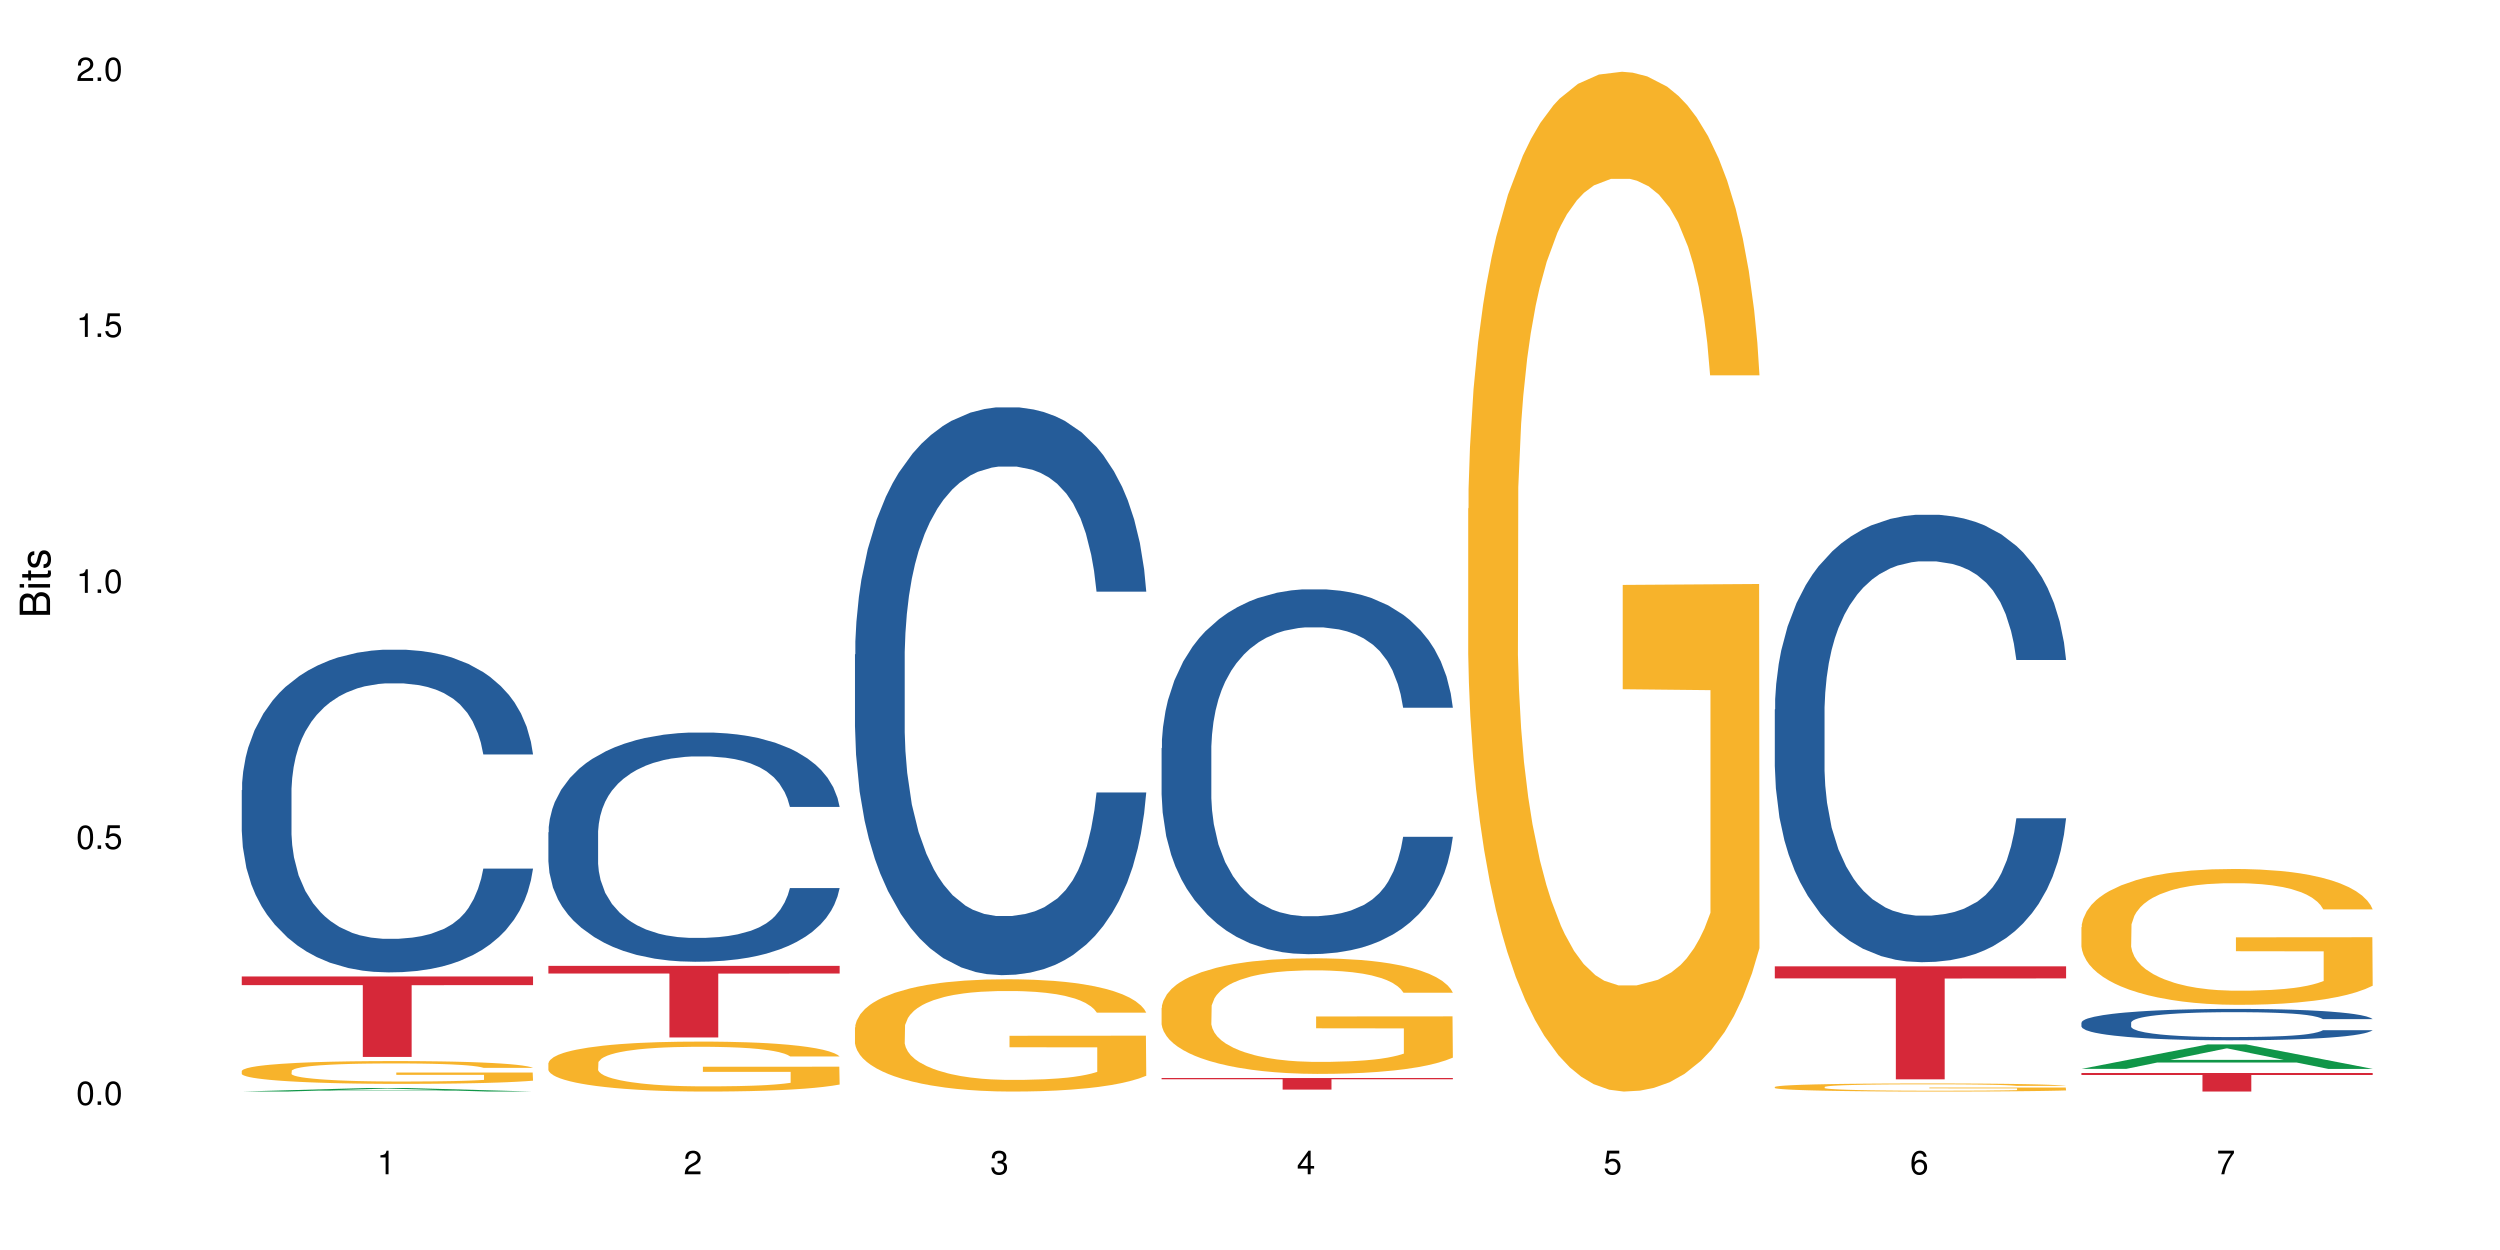 <?xml version="1.0" encoding="UTF-8"?>
<svg xmlns="http://www.w3.org/2000/svg" xmlns:xlink="http://www.w3.org/1999/xlink" width="720pt" height="360pt" viewBox="0 0 720 360" version="1.1">
<defs>
<g>
<symbol overflow="visible" id="glyph0-0">
<path style="stroke:none;" d=""/>
</symbol>
<symbol overflow="visible" id="glyph0-1">
<path style="stroke:none;" d="M 2.641 -6.797 C 2 -6.797 1.422 -6.531 1.078 -6.047 C 0.641 -5.453 0.406 -4.547 0.406 -3.297 C 0.406 -1 1.188 0.219 2.641 0.219 C 4.078 0.219 4.859 -1 4.859 -3.234 C 4.859 -4.562 4.656 -5.438 4.203 -6.047 C 3.844 -6.531 3.281 -6.797 2.641 -6.797 Z M 2.641 -6.047 C 3.547 -6.047 4 -5.125 4 -3.312 C 4 -1.375 3.562 -0.484 2.625 -0.484 C 1.734 -0.484 1.281 -1.422 1.281 -3.281 C 1.281 -5.141 1.734 -6.047 2.641 -6.047 Z M 2.641 -6.047 "/>
</symbol>
<symbol overflow="visible" id="glyph0-2">
<path style="stroke:none;" d="M 1.828 -1 L 0.828 -1 L 0.828 0 L 1.828 0 Z M 1.828 -1 "/>
</symbol>
<symbol overflow="visible" id="glyph0-3">
<path style="stroke:none;" d="M 4.562 -6.797 L 1.062 -6.797 L 0.547 -3.094 L 1.328 -3.094 C 1.719 -3.562 2.047 -3.734 2.578 -3.734 C 3.484 -3.734 4.062 -3.109 4.062 -2.094 C 4.062 -1.125 3.484 -0.531 2.578 -0.531 C 1.828 -0.531 1.375 -0.906 1.188 -1.672 L 0.328 -1.672 C 0.453 -1.109 0.547 -0.844 0.75 -0.594 C 1.125 -0.078 1.828 0.219 2.594 0.219 C 3.969 0.219 4.922 -0.781 4.922 -2.219 C 4.922 -3.562 4.031 -4.484 2.719 -4.484 C 2.25 -4.484 1.859 -4.359 1.469 -4.062 L 1.734 -5.969 L 4.562 -5.969 Z M 4.562 -6.797 "/>
</symbol>
<symbol overflow="visible" id="glyph0-4">
<path style="stroke:none;" d="M 2.484 -4.844 L 2.484 0 L 3.328 0 L 3.328 -6.797 L 2.766 -6.797 C 2.469 -5.75 2.281 -5.609 0.984 -5.453 L 0.984 -4.844 Z M 2.484 -4.844 "/>
</symbol>
<symbol overflow="visible" id="glyph0-5">
<path style="stroke:none;" d="M 4.859 -0.828 L 1.281 -0.828 C 1.359 -1.391 1.672 -1.75 2.5 -2.234 L 3.469 -2.75 C 4.406 -3.266 4.906 -3.969 4.906 -4.812 C 4.906 -5.375 4.672 -5.906 4.266 -6.266 C 3.859 -6.625 3.375 -6.797 2.719 -6.797 C 1.859 -6.797 1.219 -6.5 0.844 -5.922 C 0.609 -5.562 0.5 -5.125 0.484 -4.438 L 1.328 -4.438 C 1.359 -4.906 1.406 -5.188 1.531 -5.406 C 1.75 -5.812 2.188 -6.062 2.703 -6.062 C 3.469 -6.062 4.031 -5.516 4.031 -4.781 C 4.031 -4.25 3.719 -3.797 3.125 -3.438 L 2.234 -2.938 C 0.812 -2.141 0.406 -1.5 0.328 0 L 4.859 0 Z M 4.859 -0.828 "/>
</symbol>
<symbol overflow="visible" id="glyph0-6">
<path style="stroke:none;" d="M 2.125 -3.125 L 2.578 -3.125 C 3.516 -3.125 3.984 -2.703 3.984 -1.891 C 3.984 -1.031 3.469 -0.531 2.578 -0.531 C 1.656 -0.531 1.203 -0.984 1.156 -1.969 L 0.312 -1.969 C 0.344 -1.422 0.438 -1.078 0.609 -0.766 C 0.953 -0.109 1.625 0.219 2.547 0.219 C 3.953 0.219 4.859 -0.609 4.859 -1.906 C 4.859 -2.766 4.516 -3.25 3.703 -3.516 C 4.344 -3.766 4.656 -4.25 4.656 -4.938 C 4.656 -6.109 3.875 -6.797 2.578 -6.797 C 1.203 -6.797 0.484 -6.047 0.453 -4.609 L 1.297 -4.609 C 1.312 -5.016 1.344 -5.25 1.453 -5.453 C 1.641 -5.828 2.062 -6.062 2.594 -6.062 C 3.344 -6.062 3.797 -5.625 3.797 -4.906 C 3.797 -4.422 3.609 -4.141 3.25 -3.984 C 3.016 -3.891 2.719 -3.844 2.125 -3.844 Z M 2.125 -3.125 "/>
</symbol>
<symbol overflow="visible" id="glyph0-7">
<path style="stroke:none;" d="M 3.141 -1.625 L 3.141 0 L 3.984 0 L 3.984 -1.625 L 4.984 -1.625 L 4.984 -2.391 L 3.984 -2.391 L 3.984 -6.797 L 3.359 -6.797 L 0.266 -2.516 L 0.266 -1.625 Z M 3.141 -2.391 L 1 -2.391 L 3.141 -5.359 Z M 3.141 -2.391 "/>
</symbol>
<symbol overflow="visible" id="glyph0-8">
<path style="stroke:none;" d="M 4.781 -5.031 C 4.609 -6.141 3.891 -6.797 2.844 -6.797 C 2.094 -6.797 1.422 -6.438 1.031 -5.828 C 0.609 -5.172 0.406 -4.344 0.406 -3.094 C 0.406 -1.953 0.578 -1.234 0.984 -0.625 C 1.359 -0.078 1.953 0.219 2.703 0.219 C 3.984 0.219 4.922 -0.734 4.922 -2.078 C 4.922 -3.344 4.062 -4.234 2.844 -4.234 C 2.172 -4.234 1.641 -3.969 1.281 -3.469 C 1.281 -5.125 1.828 -6.047 2.797 -6.047 C 3.391 -6.047 3.797 -5.672 3.938 -5.031 Z M 2.734 -3.484 C 3.547 -3.484 4.062 -2.922 4.062 -2 C 4.062 -1.156 3.484 -0.531 2.703 -0.531 C 1.922 -0.531 1.328 -1.188 1.328 -2.047 C 1.328 -2.891 1.906 -3.484 2.734 -3.484 Z M 2.734 -3.484 "/>
</symbol>
<symbol overflow="visible" id="glyph0-9">
<path style="stroke:none;" d="M 4.984 -6.797 L 0.438 -6.797 L 0.438 -5.969 L 4.109 -5.969 C 2.5 -3.656 1.828 -2.234 1.328 0 L 2.219 0 C 2.594 -2.172 3.453 -4.047 4.984 -6.094 Z M 4.984 -6.797 "/>
</symbol>
<symbol overflow="visible" id="glyph1-0">
<path style="stroke:none;" d=""/>
</symbol>
<symbol overflow="visible" id="glyph1-1">
<path style="stroke:none;" d="M 0 -0.953 L 0 -4.891 C 0 -5.719 -0.234 -6.344 -0.734 -6.797 C -1.188 -7.234 -1.812 -7.469 -2.5 -7.469 C -3.547 -7.469 -4.188 -7 -4.625 -5.875 C -4.984 -6.672 -5.641 -7.094 -6.531 -7.094 C -7.156 -7.094 -7.734 -6.859 -8.141 -6.391 C -8.562 -5.938 -8.75 -5.344 -8.75 -4.5 L -8.75 -0.953 Z M -4.984 -2.062 L -7.766 -2.062 L -7.766 -4.219 C -7.766 -4.844 -7.688 -5.203 -7.453 -5.5 C -7.219 -5.812 -6.859 -5.969 -6.375 -5.969 C -5.906 -5.969 -5.531 -5.812 -5.297 -5.5 C -5.062 -5.203 -4.984 -4.844 -4.984 -4.219 Z M -0.984 -2.062 L -4 -2.062 L -4 -4.781 C -4 -5.328 -3.859 -5.688 -3.578 -5.953 C -3.297 -6.219 -2.922 -6.359 -2.484 -6.359 C -2.062 -6.359 -1.688 -6.219 -1.406 -5.953 C -1.109 -5.688 -0.984 -5.328 -0.984 -4.781 Z M -0.984 -2.062 "/>
</symbol>
<symbol overflow="visible" id="glyph1-2">
<path style="stroke:none;" d="M -6.281 -1.797 L -6.281 -0.797 L 0 -0.797 L 0 -1.797 Z M -8.75 -1.797 L -8.75 -0.797 L -7.484 -0.797 L -7.484 -1.797 Z M -8.75 -1.797 "/>
</symbol>
<symbol overflow="visible" id="glyph1-3">
<path style="stroke:none;" d="M -6.281 -3.047 L -6.281 -2.016 L -8.016 -2.016 L -8.016 -1.016 L -6.281 -1.016 L -6.281 -0.172 L -5.469 -0.172 L -5.469 -1.016 L -0.719 -1.016 C -0.078 -1.016 0.281 -1.453 0.281 -2.234 C 0.281 -2.469 0.25 -2.719 0.188 -3.047 L -0.641 -3.047 C -0.609 -2.922 -0.594 -2.766 -0.594 -2.562 C -0.594 -2.141 -0.719 -2.016 -1.156 -2.016 L -5.469 -2.016 L -5.469 -3.047 Z M -6.281 -3.047 "/>
</symbol>
<symbol overflow="visible" id="glyph1-4">
<path style="stroke:none;" d="M -4.531 -5.25 C -5.766 -5.25 -6.469 -4.422 -6.469 -2.969 C -6.469 -1.516 -5.719 -0.562 -4.547 -0.562 C -3.562 -0.562 -3.094 -1.062 -2.734 -2.562 L -2.516 -3.484 C -2.344 -4.188 -2.094 -4.469 -1.625 -4.469 C -1.047 -4.469 -0.641 -3.875 -0.641 -3 C -0.641 -2.453 -0.797 -2 -1.062 -1.75 C -1.25 -1.594 -1.422 -1.531 -1.875 -1.469 L -1.875 -0.406 C -0.422 -0.453 0.281 -1.266 0.281 -2.922 C 0.281 -4.5 -0.5 -5.516 -1.719 -5.516 C -2.656 -5.516 -3.172 -4.984 -3.469 -3.734 L -3.703 -2.766 C -3.891 -1.953 -4.156 -1.609 -4.594 -1.609 C -5.172 -1.609 -5.547 -2.125 -5.547 -2.938 C -5.547 -3.75 -5.203 -4.172 -4.531 -4.203 Z M -4.531 -5.25 "/>
</symbol>
</g>
</defs>
<g id="surface19882">
<rect x="0" y="0" width="720" height="360" style="fill:rgb(100%,100%,100%);fill-opacity:1;stroke:none;"/>
<path style=" stroke:none;fill-rule:nonzero;fill:rgb(6.275%,58.824%,28.235%);fill-opacity:1;" d="M 69.629 314.371 L 69.719 314.367 L 106.016 313.336 L 117.039 313.336 L 153.516 314.371 L 140.703 314.371 L 131.559 314.102 L 91.496 314.102 L 82.535 314.371 L 69.629 314.371 L 95.352 313.988 L 127.887 313.988 L 111.664 313.504 L 111.484 313.504 L 111.305 313.508 L 95.262 313.988 L 95.352 313.988 Z M 69.629 314.371 "/>
<path style=" stroke:none;fill-rule:nonzero;fill:rgb(14.51%,36.078%,60%);fill-opacity:1;" d="M 69.629 227.562 L 69.73 227.477 L 69.73 225.438 L 70.039 222.211 L 70.754 218.133 L 71.473 215.332 L 73.312 210.32 L 75.871 205.48 L 78.531 201.742 L 80.473 199.535 L 82.211 197.836 L 86.203 194.691 L 88.762 193.078 L 91.523 191.633 L 94.898 190.191 L 97.352 189.34 L 102.879 187.98 L 106.969 187.387 L 110.141 187.133 L 116.996 187.133 L 121.086 187.473 L 124.055 187.898 L 127.328 188.578 L 130.09 189.34 L 134.898 191.211 L 139.195 193.586 L 141.141 194.945 L 144.207 197.578 L 146.562 200.129 L 148.199 202.336 L 150.039 205.48 L 151.676 209.301 L 152.902 213.633 L 153.516 217.285 L 139.195 217.285 L 138.48 213.887 L 137.66 211.254 L 136.125 207.773 L 134.59 205.309 L 132.441 202.848 L 130.5 201.23 L 127.84 199.617 L 125.488 198.598 L 123.031 197.836 L 120.68 197.324 L 116.176 196.816 L 110.961 196.816 L 109.016 196.984 L 105.027 197.664 L 102.879 198.258 L 99.809 199.449 L 97.66 200.551 L 95.102 202.25 L 93.363 203.695 L 91.215 205.902 L 89.68 207.855 L 87.941 210.66 L 86.918 212.781 L 85.996 215.16 L 85.18 217.965 L 84.566 220.938 L 84.156 224.078 L 83.953 227.137 L 83.953 240.301 L 84.156 243.359 L 84.668 246.926 L 85.996 252.109 L 87.941 256.609 L 90.191 260.176 L 92.34 262.727 L 93.566 263.914 L 95.203 265.273 L 97.762 266.973 L 101.445 268.672 L 103.594 269.352 L 106.867 270.031 L 110.242 270.371 L 114.746 270.371 L 118.734 270.031 L 121.395 269.605 L 124.156 268.926 L 127.941 267.48 L 130.293 266.121 L 132.34 264.508 L 133.875 262.895 L 134.898 261.535 L 136.434 258.902 L 137.66 256.016 L 138.582 253.043 L 139.195 250.156 L 153.516 250.156 L 152.902 253.551 L 151.984 256.863 L 151.062 259.328 L 149.629 262.301 L 147.992 264.934 L 145.641 267.906 L 143.695 269.859 L 141.141 271.984 L 138.785 273.598 L 136.227 275.039 L 132.441 276.738 L 129.988 277.59 L 127.328 278.352 L 124.156 279.031 L 120.168 279.629 L 115.871 279.969 L 111.879 280.051 L 107.582 279.883 L 104.414 279.543 L 100.219 278.777 L 95 277.25 L 91.215 275.637 L 88.25 274.023 L 85.691 272.324 L 82.828 270.031 L 79.145 266.293 L 76.895 263.406 L 75.359 261.027 L 73.621 257.715 L 72.391 254.742 L 70.961 249.984 L 69.938 243.953 L 69.629 239.281 Z M 69.629 227.562 "/>
<path style=" stroke:none;fill-rule:nonzero;fill:rgb(96.863%,70.196%,16.863%);fill-opacity:1;" d="M 69.629 308.402 L 69.73 308.395 L 69.73 308.273 L 70.141 308.004 L 71.164 307.633 L 72.492 307.328 L 73.926 307.086 L 74.848 306.961 L 76.383 306.781 L 77.711 306.648 L 81.086 306.379 L 85.383 306.125 L 87.738 306.02 L 90.398 305.918 L 94.184 305.805 L 95.922 305.762 L 101.242 305.664 L 107.277 305.605 L 113.926 305.586 L 116.996 305.594 L 121.191 305.617 L 126.918 305.684 L 130.191 305.742 L 132.75 305.805 L 135.41 305.879 L 138.684 306 L 141.754 306.145 L 144.207 306.289 L 146.664 306.469 L 148.711 306.66 L 150.449 306.871 L 151.984 307.121 L 152.902 307.332 L 153.516 307.543 L 139.297 307.543 L 138.48 307.332 L 137.559 307.172 L 136.023 306.973 L 134.488 306.828 L 132.953 306.715 L 130.09 306.559 L 127.637 306.461 L 124.566 306.379 L 121.598 306.324 L 118.223 306.289 L 116.176 306.277 L 110.754 306.277 L 105.844 306.32 L 102.98 306.367 L 100.934 306.414 L 98.07 306.504 L 96.332 306.578 L 95.309 306.625 L 92.238 306.812 L 90.191 306.98 L 89.066 307.094 L 87.633 307.273 L 86.613 307.434 L 85.484 307.676 L 84.871 307.855 L 84.055 308.262 L 83.953 309.344 L 84.258 309.57 L 84.871 309.816 L 85.691 310.031 L 86.918 310.262 L 88.145 310.434 L 90.293 310.668 L 92.137 310.824 L 93.566 310.926 L 96.332 311.09 L 97.457 311.145 L 100.117 311.25 L 102.879 311.336 L 106.254 311.406 L 108.812 311.441 L 112.902 311.473 L 118.121 311.473 L 124.258 311.438 L 128.145 311.387 L 130.805 311.34 L 132.547 311.297 L 134.695 311.234 L 136.227 311.172 L 137.66 311.105 L 139.398 311.004 L 139.398 309.57 L 114.133 309.566 L 114.133 308.895 L 153.414 308.887 L 153.516 311.234 L 151.367 311.395 L 148.711 311.551 L 146.152 311.672 L 143.492 311.773 L 139.707 311.887 L 136.637 311.957 L 131.93 312.043 L 127.637 312.098 L 123.133 312.133 L 119.145 312.152 L 114.438 312.156 L 110.242 312.145 L 105.742 312.109 L 102.16 312.062 L 98.887 312 L 95.613 311.922 L 91.523 311.797 L 88.863 311.695 L 86.102 311.57 L 83.336 311.418 L 80.883 311.258 L 79.246 311.129 L 77.609 310.988 L 75.871 310.805 L 74.234 310.602 L 73.004 310.418 L 71.879 310.207 L 71.062 310.008 L 70.242 309.738 L 69.832 309.523 L 69.629 309.336 Z M 69.629 308.402 "/>
<path style=" stroke:none;fill-rule:nonzero;fill:rgb(83.922%,15.686%,22.353%);fill-opacity:1;" d="M 69.629 281.23 L 153.516 281.23 L 153.516 283.711 L 118.555 283.734 L 118.555 304.406 L 104.488 304.406 L 104.488 283.758 L 104.285 283.711 L 69.629 283.711 Z M 69.629 281.23 "/>
<path style=" stroke:none;fill-rule:nonzero;fill:rgb(14.51%,36.078%,60%);fill-opacity:1;" d="M 157.934 239.703 L 158.035 239.645 L 158.035 238.195 L 158.344 235.902 L 159.059 233.008 L 159.773 231.016 L 161.617 227.453 L 164.172 224.016 L 166.832 221.359 L 168.777 219.793 L 170.516 218.586 L 174.504 216.352 L 177.062 215.207 L 179.824 214.18 L 183.203 213.156 L 185.656 212.551 L 191.18 211.586 L 195.273 211.164 L 198.445 210.98 L 205.297 210.98 L 209.391 211.223 L 212.359 211.527 L 215.633 212.008 L 218.395 212.551 L 223.203 213.879 L 227.5 215.566 L 229.441 216.535 L 232.512 218.402 L 234.863 220.215 L 236.5 221.781 L 238.344 224.016 L 239.98 226.73 L 241.207 229.809 L 241.82 232.402 L 227.5 232.402 L 226.781 229.988 L 225.965 228.117 L 224.43 225.645 L 222.895 223.895 L 220.746 222.145 L 218.801 221 L 216.145 219.852 L 213.789 219.129 L 211.336 218.586 L 208.98 218.223 L 204.48 217.859 L 199.262 217.859 L 197.32 217.98 L 193.328 218.465 L 191.18 218.887 L 188.113 219.73 L 185.965 220.516 L 183.406 221.723 L 181.668 222.75 L 179.52 224.316 L 177.984 225.703 L 176.246 227.695 L 175.223 229.203 L 174.301 230.895 L 173.484 232.887 L 172.867 234.996 L 172.461 237.23 L 172.254 239.402 L 172.254 248.754 L 172.461 250.926 L 172.973 253.461 L 174.301 257.141 L 176.246 260.34 L 178.496 262.875 L 180.645 264.684 L 181.871 265.527 L 183.508 266.496 L 186.066 267.699 L 189.75 268.906 L 191.898 269.391 L 195.172 269.875 L 198.547 270.113 L 203.047 270.113 L 207.039 269.875 L 209.699 269.57 L 212.461 269.09 L 216.246 268.062 L 218.598 267.098 L 220.645 265.953 L 222.18 264.805 L 223.203 263.84 L 224.734 261.969 L 225.965 259.918 L 226.883 257.805 L 227.5 255.754 L 241.82 255.754 L 241.207 258.168 L 240.285 260.52 L 239.367 262.27 L 237.934 264.383 L 236.297 266.254 L 233.945 268.363 L 232 269.754 L 229.441 271.262 L 227.09 272.406 L 224.531 273.434 L 220.746 274.641 L 218.293 275.242 L 215.633 275.785 L 212.461 276.27 L 208.469 276.691 L 204.172 276.934 L 200.184 276.992 L 195.887 276.871 L 192.715 276.633 L 188.52 276.09 L 183.305 275.004 L 179.52 273.855 L 176.551 272.711 L 173.992 271.504 L 171.129 269.875 L 167.445 267.219 L 165.195 265.168 L 163.66 263.477 L 161.922 261.125 L 160.695 259.012 L 159.262 255.633 L 158.238 251.348 L 157.934 248.031 Z M 157.934 239.703 "/>
<path style=" stroke:none;fill-rule:nonzero;fill:rgb(96.863%,70.196%,16.863%);fill-opacity:1;" d="M 157.934 306.141 L 158.035 306.129 L 158.035 305.867 L 158.445 305.273 L 159.469 304.457 L 160.797 303.789 L 162.23 303.262 L 163.148 302.988 L 164.684 302.594 L 166.016 302.305 L 169.391 301.711 L 173.688 301.16 L 176.039 300.922 L 178.699 300.699 L 182.484 300.449 L 184.223 300.359 L 189.543 300.148 L 195.578 300.016 L 202.23 299.977 L 205.297 299.988 L 209.492 300.043 L 215.223 300.188 L 218.496 300.316 L 221.055 300.449 L 223.715 300.621 L 226.988 300.883 L 230.055 301.199 L 232.512 301.516 L 234.965 301.91 L 237.012 302.328 L 238.75 302.789 L 240.285 303.34 L 241.207 303.801 L 241.82 304.262 L 227.602 304.262 L 226.781 303.801 L 225.863 303.445 L 224.328 303.012 L 222.793 302.699 L 221.258 302.449 L 218.395 302.105 L 215.938 301.895 L 212.867 301.711 L 209.902 301.594 L 206.527 301.516 L 204.48 301.488 L 199.059 301.488 L 194.148 301.578 L 191.285 301.684 L 189.238 301.789 L 186.371 301.988 L 184.633 302.145 L 183.609 302.25 L 180.543 302.656 L 178.496 303.027 L 177.371 303.277 L 175.938 303.672 L 174.914 304.023 L 173.789 304.551 L 173.176 304.945 L 172.355 305.84 L 172.254 308.207 L 172.562 308.703 L 173.176 309.242 L 173.992 309.719 L 175.223 310.215 L 176.449 310.598 L 178.598 311.109 L 180.438 311.453 L 181.871 311.676 L 184.633 312.031 L 185.758 312.148 L 188.418 312.387 L 191.18 312.57 L 194.559 312.727 L 197.113 312.805 L 201.207 312.871 L 206.426 312.871 L 212.562 312.793 L 216.449 312.688 L 219.109 312.582 L 220.848 312.492 L 222.996 312.348 L 224.531 312.215 L 225.965 312.07 L 227.703 311.848 L 227.703 308.703 L 202.434 308.691 L 202.434 307.219 L 241.719 307.207 L 241.82 312.348 L 239.672 312.699 L 237.012 313.043 L 234.453 313.305 L 231.797 313.531 L 228.012 313.777 L 224.941 313.938 L 220.234 314.121 L 215.938 314.238 L 211.438 314.316 L 207.445 314.359 L 202.742 314.371 L 198.547 314.344 L 194.047 314.266 L 190.465 314.16 L 187.191 314.027 L 183.918 313.859 L 179.824 313.582 L 177.164 313.359 L 174.402 313.082 L 171.641 312.754 L 169.188 312.398 L 167.551 312.121 L 165.914 311.809 L 164.172 311.414 L 162.535 310.965 L 161.309 310.559 L 160.184 310.098 L 159.363 309.664 L 158.547 309.074 L 158.137 308.602 L 157.934 308.191 Z M 157.934 306.141 "/>
<path style=" stroke:none;fill-rule:nonzero;fill:rgb(83.922%,15.686%,22.353%);fill-opacity:1;" d="M 157.934 278.172 L 241.82 278.172 L 241.82 280.379 L 206.859 280.398 L 206.859 298.797 L 192.793 298.797 L 192.793 280.418 L 192.59 280.379 L 157.934 280.379 Z M 157.934 278.172 "/>
<path style=" stroke:none;fill-rule:nonzero;fill:rgb(14.51%,36.078%,60%);fill-opacity:1;" d="M 246.234 188.484 L 246.34 188.332 L 246.34 184.746 L 246.645 179.066 L 247.359 171.891 L 248.078 166.961 L 249.918 158.141 L 252.477 149.621 L 255.137 143.047 L 257.078 139.16 L 258.82 136.172 L 262.809 130.641 L 265.367 127.801 L 268.129 125.262 L 271.504 122.719 L 273.961 121.227 L 279.484 118.832 L 283.578 117.789 L 286.746 117.34 L 293.602 117.34 L 297.695 117.938 L 300.66 118.684 L 303.934 119.879 L 306.695 121.227 L 311.504 124.512 L 315.801 128.699 L 317.746 131.09 L 320.812 135.723 L 323.168 140.207 L 324.805 144.094 L 326.645 149.621 L 328.281 156.348 L 329.512 163.973 L 330.125 170.398 L 315.801 170.398 L 315.086 164.418 L 314.266 159.785 L 312.734 153.66 L 311.199 149.324 L 309.051 144.988 L 307.105 142.148 L 304.445 139.309 L 302.094 137.516 L 299.637 136.172 L 297.285 135.273 L 292.785 134.379 L 287.566 134.379 L 285.621 134.676 L 281.633 135.871 L 279.484 136.918 L 276.414 139.012 L 274.266 140.953 L 271.711 143.941 L 269.969 146.484 L 267.82 150.371 L 266.289 153.809 L 264.547 158.738 L 263.523 162.477 L 262.605 166.66 L 261.785 171.594 L 261.172 176.824 L 260.762 182.355 L 260.559 187.734 L 260.559 210.902 L 260.762 216.281 L 261.273 222.559 L 262.605 231.676 L 264.547 239.598 L 266.797 245.875 L 268.945 250.359 L 270.176 252.453 L 271.812 254.844 L 274.367 257.832 L 278.051 260.82 L 280.199 262.016 L 283.473 263.215 L 286.852 263.812 L 291.352 263.812 L 295.34 263.215 L 298 262.465 L 300.762 261.27 L 304.547 258.73 L 306.902 256.34 L 308.949 253.5 L 310.48 250.66 L 311.504 248.266 L 313.039 243.633 L 314.266 238.551 L 315.188 233.32 L 315.801 228.238 L 330.125 228.238 L 329.512 234.219 L 328.59 240.047 L 327.668 244.383 L 326.238 249.613 L 324.602 254.246 L 322.246 259.477 L 320.305 262.914 L 317.746 266.652 L 315.391 269.492 L 312.836 272.031 L 309.051 275.02 L 306.594 276.516 L 303.934 277.859 L 300.762 279.055 L 296.773 280.102 L 292.477 280.699 L 288.488 280.852 L 284.191 280.551 L 281.02 279.953 L 276.824 278.609 L 271.605 275.918 L 267.82 273.078 L 264.855 270.238 L 262.297 267.25 L 259.434 263.215 L 255.75 256.637 L 253.5 251.555 L 251.965 247.371 L 250.227 241.543 L 248.996 236.309 L 247.566 227.941 L 246.543 217.328 L 246.234 209.109 Z M 246.234 188.484 "/>
<path style=" stroke:none;fill-rule:nonzero;fill:rgb(96.863%,70.196%,16.863%);fill-opacity:1;" d="M 246.234 295.883 L 246.34 295.852 L 246.34 295.262 L 246.746 293.934 L 247.77 292.102 L 249.102 290.594 L 250.531 289.414 L 251.453 288.793 L 252.988 287.906 L 254.316 287.258 L 257.695 285.93 L 261.992 284.688 L 264.344 284.156 L 267.004 283.652 L 270.789 283.094 L 272.527 282.887 L 277.848 282.414 L 283.883 282.117 L 290.531 282.027 L 293.602 282.059 L 297.797 282.176 L 303.523 282.5 L 306.801 282.797 L 309.355 283.094 L 312.016 283.477 L 315.289 284.066 L 318.359 284.777 L 320.812 285.484 L 323.27 286.371 L 325.316 287.316 L 327.055 288.352 L 328.59 289.59 L 329.512 290.625 L 330.125 291.656 L 315.902 291.656 L 315.086 290.625 L 314.164 289.828 L 312.629 288.852 L 311.094 288.145 L 309.562 287.582 L 306.695 286.812 L 304.242 286.34 L 301.172 285.93 L 298.207 285.66 L 294.828 285.484 L 292.785 285.426 L 287.363 285.426 L 282.449 285.633 L 279.586 285.867 L 277.539 286.105 L 274.676 286.547 L 272.938 286.902 L 271.914 287.141 L 268.844 288.055 L 266.797 288.883 L 265.672 289.441 L 264.242 290.328 L 263.219 291.125 L 262.094 292.309 L 261.48 293.195 L 260.66 295.203 L 260.559 300.52 L 260.863 301.641 L 261.48 302.852 L 262.297 303.914 L 263.523 305.039 L 264.754 305.895 L 266.902 307.047 L 268.742 307.812 L 270.176 308.316 L 272.938 309.113 L 274.062 309.379 L 276.723 309.91 L 279.484 310.324 L 282.859 310.68 L 285.418 310.855 L 289.512 311.004 L 294.727 311.004 L 300.867 310.828 L 304.754 310.59 L 307.414 310.355 L 309.152 310.148 L 311.301 309.82 L 312.836 309.527 L 314.266 309.203 L 316.008 308.699 L 316.008 301.641 L 290.738 301.609 L 290.738 298.305 L 330.023 298.273 L 330.125 309.82 L 327.977 310.621 L 325.316 311.387 L 322.758 311.977 L 320.098 312.48 L 316.312 313.043 L 313.242 313.395 L 308.539 313.809 L 304.242 314.074 L 299.738 314.254 L 295.75 314.34 L 291.043 314.371 L 286.852 314.312 L 282.348 314.133 L 278.77 313.898 L 275.496 313.602 L 272.223 313.219 L 268.129 312.598 L 265.469 312.098 L 262.707 311.477 L 259.945 310.738 L 257.488 309.941 L 255.852 309.32 L 254.215 308.609 L 252.477 307.727 L 250.84 306.723 L 249.613 305.805 L 248.488 304.773 L 247.668 303.797 L 246.852 302.469 L 246.441 301.406 L 246.234 300.488 Z M 246.234 295.883 "/>
<path style=" stroke:none;fill-rule:nonzero;fill:rgb(14.51%,36.078%,60%);fill-opacity:1;" d="M 334.539 215.457 L 334.641 215.359 L 334.641 213.055 L 334.949 209.406 L 335.664 204.797 L 336.379 201.625 L 338.223 195.961 L 340.781 190.484 L 343.441 186.258 L 345.383 183.762 L 347.121 181.84 L 351.113 178.289 L 353.668 176.465 L 356.434 174.832 L 359.809 173.199 L 362.262 172.238 L 367.789 170.699 L 371.879 170.027 L 375.051 169.742 L 381.906 169.742 L 385.996 170.125 L 388.965 170.605 L 392.238 171.375 L 395 172.238 L 399.809 174.352 L 404.105 177.039 L 406.047 178.578 L 409.117 181.555 L 411.469 184.434 L 413.109 186.934 L 414.949 190.484 L 416.586 194.809 L 417.812 199.707 L 418.426 203.836 L 404.105 203.836 L 403.391 199.992 L 402.57 197.016 L 401.035 193.078 L 399.5 190.293 L 397.352 187.508 L 395.41 185.684 L 392.75 183.859 L 390.395 182.707 L 387.941 181.84 L 385.59 181.266 L 381.086 180.688 L 375.871 180.688 L 373.926 180.883 L 369.938 181.648 L 367.789 182.32 L 364.719 183.668 L 362.57 184.914 L 360.012 186.836 L 358.273 188.469 L 356.125 190.965 L 354.59 193.176 L 352.852 196.344 L 351.828 198.746 L 350.906 201.434 L 350.09 204.602 L 349.477 207.965 L 349.066 211.52 L 348.863 214.977 L 348.863 229.863 L 349.066 233.32 L 349.578 237.355 L 350.906 243.211 L 352.852 248.301 L 355.102 252.336 L 357.25 255.219 L 358.477 256.562 L 360.113 258.098 L 362.672 260.02 L 366.355 261.941 L 368.504 262.707 L 371.777 263.477 L 375.152 263.859 L 379.656 263.859 L 383.645 263.477 L 386.305 262.996 L 389.066 262.227 L 392.852 260.598 L 395.203 259.059 L 397.25 257.234 L 398.785 255.41 L 399.809 253.871 L 401.344 250.895 L 402.57 247.629 L 403.492 244.27 L 404.105 241.004 L 418.426 241.004 L 417.812 244.844 L 416.895 248.59 L 415.973 251.375 L 414.539 254.738 L 412.902 257.715 L 410.551 261.074 L 408.605 263.285 L 406.047 265.688 L 403.695 267.512 L 401.137 269.145 L 397.352 271.062 L 394.898 272.023 L 392.238 272.891 L 389.066 273.656 L 385.078 274.328 L 380.781 274.715 L 376.789 274.809 L 372.492 274.617 L 369.32 274.234 L 365.129 273.371 L 359.91 271.641 L 356.125 269.816 L 353.16 267.992 L 350.602 266.07 L 347.734 263.477 L 344.055 259.25 L 341.801 255.984 L 340.27 253.297 L 338.527 249.551 L 337.301 246.191 L 335.867 240.812 L 334.848 233.992 L 334.539 228.711 Z M 334.539 215.457 "/>
<path style=" stroke:none;fill-rule:nonzero;fill:rgb(96.863%,70.196%,16.863%);fill-opacity:1;" d="M 334.539 290.25 L 334.641 290.219 L 334.641 289.613 L 335.051 288.242 L 336.074 286.359 L 337.402 284.809 L 338.836 283.59 L 339.758 282.953 L 341.293 282.039 L 342.621 281.371 L 345.996 280.004 L 350.293 278.727 L 352.648 278.18 L 355.305 277.66 L 359.09 277.086 L 360.832 276.871 L 366.152 276.383 L 372.188 276.082 L 378.836 275.988 L 381.906 276.02 L 386.102 276.141 L 391.828 276.477 L 395.102 276.781 L 397.66 277.086 L 400.32 277.48 L 403.594 278.086 L 406.664 278.816 L 409.117 279.547 L 411.574 280.461 L 413.617 281.434 L 415.359 282.496 L 416.895 283.773 L 417.812 284.836 L 418.426 285.902 L 404.207 285.902 L 403.391 284.836 L 402.469 284.016 L 400.934 283.012 L 399.398 282.285 L 397.863 281.707 L 395 280.914 L 392.543 280.43 L 389.477 280.004 L 386.508 279.73 L 383.133 279.547 L 381.086 279.484 L 375.664 279.484 L 370.754 279.699 L 367.891 279.941 L 365.844 280.184 L 362.98 280.641 L 361.238 281.008 L 360.219 281.25 L 357.148 282.191 L 355.102 283.043 L 353.977 283.621 L 352.543 284.535 L 351.52 285.355 L 350.395 286.57 L 349.781 287.484 L 348.965 289.551 L 348.863 295.023 L 349.168 296.18 L 349.781 297.426 L 350.602 298.52 L 351.828 299.676 L 353.055 300.559 L 355.203 301.742 L 357.047 302.535 L 358.477 303.051 L 361.238 303.871 L 362.367 304.145 L 365.023 304.691 L 367.789 305.117 L 371.164 305.484 L 373.723 305.664 L 377.812 305.816 L 383.031 305.816 L 389.168 305.637 L 393.055 305.391 L 395.715 305.148 L 397.457 304.938 L 399.605 304.602 L 401.137 304.297 L 402.57 303.965 L 404.309 303.445 L 404.309 296.18 L 379.039 296.148 L 379.039 292.742 L 418.324 292.711 L 418.426 304.602 L 416.277 305.422 L 413.617 306.215 L 411.062 306.82 L 408.402 307.34 L 404.617 307.914 L 401.547 308.281 L 396.84 308.707 L 392.543 308.98 L 388.043 309.164 L 384.055 309.254 L 379.348 309.285 L 375.152 309.223 L 370.652 309.043 L 367.07 308.797 L 363.797 308.492 L 360.523 308.098 L 356.434 307.461 L 353.773 306.941 L 351.012 306.305 L 348.246 305.543 L 345.793 304.723 L 344.156 304.086 L 342.52 303.355 L 340.781 302.441 L 339.145 301.41 L 337.914 300.465 L 336.789 299.402 L 335.973 298.398 L 335.152 297.031 L 334.742 295.938 L 334.539 294.992 Z M 334.539 290.25 "/>
<path style=" stroke:none;fill-rule:nonzero;fill:rgb(83.922%,15.686%,22.353%);fill-opacity:1;" d="M 334.539 310.465 L 418.426 310.465 L 418.426 310.82 L 383.465 310.824 L 383.465 313.805 L 369.398 313.805 L 369.398 310.828 L 369.195 310.82 L 334.539 310.82 Z M 334.539 310.465 "/>
<path style=" stroke:none;fill-rule:nonzero;fill:rgb(96.863%,70.196%,16.863%);fill-opacity:1;" d="M 422.844 146.461 L 422.945 146.191 L 422.945 140.828 L 423.355 128.758 L 424.375 112.129 L 425.707 98.449 L 427.141 87.719 L 428.059 82.086 L 429.594 74.039 L 430.926 68.141 L 434.301 56.07 L 438.598 44.805 L 440.949 39.977 L 443.609 35.414 L 447.395 30.32 L 449.133 28.441 L 454.453 24.148 L 460.488 21.469 L 467.141 20.664 L 470.207 20.93 L 474.402 22.004 L 480.133 24.953 L 483.406 27.637 L 485.965 30.32 L 488.621 33.805 L 491.898 39.172 L 494.965 45.609 L 497.422 52.047 L 499.875 60.094 L 501.922 68.676 L 503.66 78.062 L 505.195 89.328 L 506.117 98.715 L 506.73 108.105 L 492.512 108.105 L 491.691 98.715 L 490.77 91.477 L 489.238 82.625 L 487.703 76.188 L 486.168 71.09 L 483.305 64.117 L 480.848 59.824 L 477.777 56.07 L 474.812 53.656 L 471.438 52.047 L 469.391 51.508 L 463.969 51.508 L 459.059 53.387 L 456.191 55.531 L 454.148 57.68 L 451.281 61.703 L 449.543 64.922 L 448.52 67.066 L 445.453 75.383 L 443.406 82.891 L 442.281 87.988 L 440.848 96.035 L 439.824 103.277 L 438.699 114.004 L 438.086 122.051 L 437.266 140.293 L 437.164 188.574 L 437.473 198.766 L 438.086 209.762 L 438.902 219.418 L 440.133 229.609 L 441.359 237.391 L 443.508 247.852 L 445.348 254.824 L 446.781 259.383 L 449.543 266.625 L 450.668 269.039 L 453.328 273.867 L 456.09 277.625 L 459.465 280.844 L 462.023 282.453 L 466.117 283.793 L 471.332 283.793 L 477.473 282.184 L 481.359 280.039 L 484.02 277.891 L 485.758 276.016 L 487.906 273.062 L 489.441 270.383 L 490.875 267.43 L 492.613 262.871 L 492.613 198.766 L 467.344 198.496 L 467.344 168.457 L 506.629 168.188 L 506.73 273.062 L 504.582 280.305 L 501.922 287.281 L 499.363 292.645 L 496.703 297.203 L 492.918 302.301 L 489.852 305.52 L 485.145 309.273 L 480.848 311.688 L 476.348 313.297 L 472.355 314.102 L 467.652 314.371 L 463.457 313.836 L 458.957 312.227 L 455.375 310.078 L 452.102 307.398 L 448.828 303.91 L 444.734 298.277 L 442.074 293.719 L 439.312 288.086 L 436.551 281.379 L 434.094 274.137 L 432.457 268.504 L 430.82 262.066 L 429.082 254.02 L 427.445 244.898 L 426.219 236.586 L 425.094 227.195 L 424.273 218.344 L 423.457 206.277 L 423.047 196.621 L 422.844 188.305 Z M 422.844 146.461 "/>
<path style=" stroke:none;fill-rule:nonzero;fill:rgb(14.51%,36.078%,60%);fill-opacity:1;" d="M 511.145 204.328 L 511.246 204.211 L 511.246 201.387 L 511.555 196.91 L 512.27 191.254 L 512.988 187.367 L 514.828 180.418 L 517.387 173.707 L 520.047 168.523 L 521.988 165.461 L 523.73 163.105 L 527.719 158.75 L 530.277 156.512 L 533.039 154.508 L 536.414 152.504 L 538.871 151.328 L 544.395 149.445 L 548.484 148.617 L 551.656 148.266 L 558.512 148.266 L 562.605 148.738 L 565.57 149.324 L 568.844 150.27 L 571.605 151.328 L 576.414 153.918 L 580.711 157.219 L 582.656 159.102 L 585.723 162.754 L 588.078 166.285 L 589.715 169.348 L 591.555 173.707 L 593.191 179.008 L 594.422 185.012 L 595.035 190.078 L 580.711 190.078 L 579.996 185.367 L 579.176 181.715 L 577.641 176.887 L 576.109 173.473 L 573.961 170.055 L 572.016 167.816 L 569.355 165.578 L 567.004 164.168 L 564.547 163.105 L 562.195 162.398 L 557.691 161.691 L 552.477 161.691 L 550.531 161.93 L 546.543 162.871 L 544.395 163.695 L 541.324 165.344 L 539.176 166.875 L 536.617 169.23 L 534.879 171.234 L 532.73 174.297 L 531.195 177.004 L 529.457 180.891 L 528.434 183.836 L 527.516 187.133 L 526.695 191.02 L 526.082 195.141 L 525.672 199.5 L 525.469 203.742 L 525.469 221.996 L 525.672 226.238 L 526.184 231.184 L 527.516 238.367 L 529.457 244.609 L 531.707 249.559 L 533.855 253.09 L 535.086 254.738 L 536.723 256.625 L 539.277 258.98 L 542.961 261.336 L 545.109 262.277 L 548.383 263.219 L 551.762 263.691 L 556.262 263.691 L 560.25 263.219 L 562.91 262.633 L 565.672 261.688 L 569.457 259.688 L 571.812 257.801 L 573.855 255.562 L 575.391 253.328 L 576.414 251.441 L 577.949 247.789 L 579.176 243.785 L 580.098 239.664 L 580.711 235.66 L 595.035 235.66 L 594.422 240.371 L 593.5 244.965 L 592.578 248.379 L 591.145 252.5 L 589.508 256.152 L 587.156 260.277 L 585.211 262.984 L 582.656 265.93 L 580.301 268.168 L 577.746 270.168 L 573.961 272.523 L 571.504 273.703 L 568.844 274.762 L 565.672 275.703 L 561.684 276.531 L 557.387 277 L 553.398 277.117 L 549.102 276.883 L 545.93 276.41 L 541.734 275.352 L 536.516 273.23 L 532.73 270.992 L 529.766 268.754 L 527.207 266.398 L 524.344 263.219 L 520.66 258.039 L 518.41 254.031 L 516.875 250.734 L 515.137 246.141 L 513.906 242.02 L 512.477 235.422 L 511.453 227.062 L 511.145 220.582 Z M 511.145 204.328 "/>
<path style=" stroke:none;fill-rule:nonzero;fill:rgb(96.863%,70.196%,16.863%);fill-opacity:1;" d="M 511.145 313.035 L 511.246 313.035 L 511.246 312.992 L 511.656 312.895 L 512.68 312.762 L 514.012 312.652 L 515.441 312.57 L 516.363 312.523 L 517.898 312.461 L 519.227 312.414 L 522.605 312.316 L 526.898 312.227 L 529.254 312.188 L 531.914 312.152 L 535.699 312.113 L 537.438 312.098 L 542.758 312.062 L 548.793 312.043 L 555.441 312.035 L 558.512 312.039 L 562.707 312.047 L 568.434 312.07 L 571.707 312.09 L 574.266 312.113 L 576.926 312.141 L 580.199 312.184 L 583.27 312.234 L 585.723 312.285 L 588.18 312.348 L 590.227 312.418 L 591.965 312.492 L 593.5 312.582 L 594.422 312.656 L 595.035 312.73 L 580.812 312.73 L 579.996 312.656 L 579.074 312.598 L 577.539 312.527 L 576.004 312.477 L 574.473 312.438 L 571.605 312.383 L 569.152 312.348 L 566.082 312.316 L 563.117 312.297 L 559.738 312.285 L 557.691 312.281 L 552.27 312.281 L 547.359 312.297 L 544.496 312.312 L 542.449 312.328 L 539.586 312.363 L 537.848 312.387 L 536.824 312.406 L 533.754 312.473 L 531.707 312.531 L 530.582 312.57 L 529.152 312.637 L 528.129 312.691 L 527.004 312.777 L 526.391 312.844 L 525.57 312.988 L 525.469 313.371 L 525.773 313.453 L 526.391 313.539 L 527.207 313.617 L 528.434 313.695 L 529.664 313.758 L 531.812 313.844 L 533.652 313.898 L 535.086 313.934 L 537.848 313.992 L 538.973 314.012 L 541.633 314.047 L 544.395 314.078 L 547.77 314.105 L 550.328 314.117 L 554.418 314.129 L 559.637 314.129 L 565.773 314.113 L 569.664 314.098 L 572.324 314.082 L 574.062 314.066 L 576.211 314.043 L 577.746 314.02 L 579.176 313.996 L 580.914 313.961 L 580.914 313.453 L 555.648 313.449 L 555.648 313.211 L 594.93 313.207 L 595.035 314.043 L 592.887 314.102 L 590.227 314.156 L 587.668 314.199 L 585.008 314.234 L 581.223 314.273 L 578.152 314.301 L 573.449 314.332 L 569.152 314.348 L 564.648 314.363 L 560.66 314.367 L 555.953 314.371 L 551.762 314.367 L 547.258 314.355 L 543.68 314.336 L 540.402 314.316 L 537.129 314.289 L 533.039 314.242 L 530.379 314.207 L 527.617 314.16 L 524.855 314.109 L 522.398 314.051 L 520.762 314.008 L 519.125 313.953 L 517.387 313.891 L 515.75 313.82 L 514.523 313.754 L 513.395 313.676 L 512.578 313.605 L 511.758 313.512 L 511.352 313.434 L 511.145 313.367 Z M 511.145 313.035 "/>
<path style=" stroke:none;fill-rule:nonzero;fill:rgb(83.922%,15.686%,22.353%);fill-opacity:1;" d="M 511.145 278.297 L 595.035 278.297 L 595.035 281.781 L 560.07 281.812 L 560.07 310.855 L 546.004 310.855 L 546.004 281.844 L 545.801 281.781 L 511.145 281.781 Z M 511.145 278.297 "/>
<path style=" stroke:none;fill-rule:nonzero;fill:rgb(6.275%,58.824%,28.235%);fill-opacity:1;" d="M 599.449 307.836 L 599.539 307.828 L 635.836 300.789 L 646.859 300.789 L 683.336 307.844 L 670.52 307.844 L 661.379 306 L 621.316 306 L 612.355 307.836 L 599.449 307.836 L 625.172 305.238 L 657.703 305.234 L 641.484 301.941 L 641.305 301.934 L 641.125 301.957 L 625.082 305.234 L 625.172 305.238 Z M 599.449 307.836 "/>
<path style=" stroke:none;fill-rule:nonzero;fill:rgb(14.51%,36.078%,60%);fill-opacity:1;" d="M 599.449 294.504 L 599.551 294.496 L 599.551 294.297 L 599.859 293.984 L 600.574 293.586 L 601.289 293.312 L 603.133 292.828 L 605.688 292.355 L 608.348 291.992 L 610.293 291.777 L 612.031 291.613 L 616.023 291.305 L 618.578 291.148 L 621.34 291.008 L 624.719 290.867 L 627.172 290.785 L 632.695 290.652 L 636.789 290.594 L 639.961 290.57 L 646.816 290.57 L 650.906 290.605 L 653.875 290.645 L 657.148 290.711 L 659.91 290.785 L 664.719 290.969 L 669.016 291.199 L 670.957 291.332 L 674.027 291.586 L 676.379 291.836 L 678.016 292.051 L 679.859 292.355 L 681.496 292.727 L 682.723 293.148 L 683.336 293.504 L 669.016 293.504 L 668.297 293.172 L 667.48 292.918 L 665.945 292.578 L 664.41 292.34 L 662.262 292.098 L 660.32 291.941 L 657.66 291.785 L 655.305 291.688 L 652.852 291.613 L 650.496 291.562 L 645.996 291.512 L 640.777 291.512 L 638.836 291.531 L 634.844 291.594 L 632.695 291.652 L 629.629 291.77 L 627.48 291.875 L 624.922 292.043 L 623.184 292.184 L 621.035 292.398 L 619.5 292.586 L 617.762 292.859 L 616.738 293.066 L 615.816 293.297 L 615 293.57 L 614.387 293.859 L 613.977 294.164 L 613.77 294.461 L 613.77 295.742 L 613.977 296.039 L 614.488 296.387 L 615.816 296.891 L 617.762 297.328 L 620.012 297.676 L 622.16 297.926 L 623.387 298.039 L 625.023 298.172 L 627.582 298.336 L 631.266 298.504 L 633.414 298.57 L 636.688 298.637 L 640.062 298.668 L 644.562 298.668 L 648.555 298.637 L 651.215 298.594 L 653.977 298.527 L 657.762 298.387 L 660.113 298.254 L 662.16 298.098 L 663.695 297.941 L 664.719 297.809 L 666.254 297.555 L 667.48 297.273 L 668.402 296.984 L 669.016 296.703 L 683.336 296.703 L 682.723 297.031 L 681.801 297.355 L 680.883 297.594 L 679.449 297.883 L 677.812 298.141 L 675.461 298.43 L 673.516 298.617 L 670.957 298.824 L 668.605 298.98 L 666.047 299.121 L 662.262 299.289 L 659.809 299.371 L 657.148 299.445 L 653.977 299.512 L 649.988 299.57 L 645.691 299.602 L 641.699 299.609 L 637.402 299.594 L 634.23 299.562 L 630.039 299.484 L 624.82 299.336 L 621.035 299.18 L 618.066 299.023 L 615.512 298.859 L 612.645 298.637 L 608.965 298.273 L 606.711 297.992 L 605.18 297.758 L 603.438 297.438 L 602.211 297.148 L 600.777 296.684 L 599.754 296.098 L 599.449 295.645 Z M 599.449 294.504 "/>
<path style=" stroke:none;fill-rule:nonzero;fill:rgb(96.863%,70.196%,16.863%);fill-opacity:1;" d="M 599.449 267.023 L 599.551 266.988 L 599.551 266.273 L 599.961 264.664 L 600.984 262.449 L 602.312 260.625 L 603.746 259.195 L 604.668 258.445 L 606.199 257.375 L 607.531 256.59 L 610.906 254.98 L 615.203 253.48 L 617.555 252.836 L 620.215 252.23 L 624 251.551 L 625.742 251.301 L 631.059 250.727 L 637.098 250.371 L 643.746 250.262 L 646.816 250.301 L 651.008 250.441 L 656.738 250.836 L 660.012 251.191 L 662.57 251.551 L 665.23 252.016 L 668.504 252.73 L 671.57 253.586 L 674.027 254.445 L 676.484 255.516 L 678.527 256.66 L 680.27 257.91 L 681.801 259.41 L 682.723 260.66 L 683.336 261.914 L 669.117 261.914 L 668.297 260.66 L 667.379 259.695 L 665.844 258.52 L 664.309 257.66 L 662.773 256.98 L 659.91 256.051 L 657.453 255.48 L 654.387 254.98 L 651.418 254.66 L 648.043 254.445 L 645.996 254.371 L 640.574 254.371 L 635.664 254.621 L 632.801 254.91 L 630.754 255.195 L 627.891 255.73 L 626.148 256.16 L 625.125 256.445 L 622.059 257.555 L 620.012 258.555 L 618.887 259.234 L 617.453 260.305 L 616.43 261.27 L 615.305 262.699 L 614.691 263.77 L 613.875 266.199 L 613.77 272.633 L 614.078 273.992 L 614.691 275.457 L 615.512 276.742 L 616.738 278.102 L 617.965 279.137 L 620.113 280.531 L 621.957 281.457 L 623.387 282.066 L 626.148 283.031 L 627.273 283.352 L 629.934 283.996 L 632.695 284.496 L 636.074 284.926 L 638.629 285.141 L 642.723 285.316 L 647.941 285.316 L 654.078 285.102 L 657.965 284.816 L 660.625 284.531 L 662.363 284.281 L 664.512 283.887 L 666.047 283.531 L 667.48 283.137 L 669.219 282.531 L 669.219 273.992 L 643.949 273.953 L 643.949 269.953 L 683.234 269.918 L 683.336 283.887 L 681.188 284.852 L 678.527 285.781 L 675.973 286.496 L 673.312 287.105 L 669.527 287.785 L 666.457 288.211 L 661.75 288.711 L 657.453 289.035 L 652.953 289.25 L 648.965 289.355 L 644.258 289.391 L 640.062 289.32 L 635.562 289.105 L 631.98 288.82 L 628.707 288.461 L 625.434 287.996 L 621.34 287.246 L 618.684 286.641 L 615.918 285.891 L 613.156 284.996 L 610.703 284.031 L 609.066 283.281 L 607.43 282.422 L 605.688 281.352 L 604.051 280.137 L 602.824 279.027 L 601.699 277.777 L 600.883 276.598 L 600.062 274.992 L 599.652 273.703 L 599.449 272.598 Z M 599.449 267.023 "/>
<path style=" stroke:none;fill-rule:nonzero;fill:rgb(83.922%,15.686%,22.353%);fill-opacity:1;" d="M 599.449 309.023 L 683.336 309.023 L 683.336 309.594 L 648.375 309.598 L 648.375 314.371 L 634.309 314.371 L 634.309 309.605 L 634.105 309.594 L 599.449 309.594 Z M 599.449 309.023 "/>
<g style="fill:rgb(0%,0%,0%);fill-opacity:1;">
  <use xlink:href="#glyph0-1" x="21.957" y="318.198"/>
  <use xlink:href="#glyph0-2" x="27.291" y="318.198"/>
  <use xlink:href="#glyph0-1" x="29.958" y="318.198"/>
</g>
<g style="fill:rgb(0%,0%,0%);fill-opacity:1;">
  <use xlink:href="#glyph0-1" x="21.957" y="244.476"/>
  <use xlink:href="#glyph0-2" x="27.291" y="244.476"/>
  <use xlink:href="#glyph0-3" x="29.958" y="244.476"/>
</g>
<g style="fill:rgb(0%,0%,0%);fill-opacity:1;">
  <use xlink:href="#glyph0-4" x="21.957" y="170.753"/>
  <use xlink:href="#glyph0-2" x="27.291" y="170.753"/>
  <use xlink:href="#glyph0-1" x="29.958" y="170.753"/>
</g>
<g style="fill:rgb(0%,0%,0%);fill-opacity:1;">
  <use xlink:href="#glyph0-4" x="21.957" y="97.034"/>
  <use xlink:href="#glyph0-2" x="27.291" y="97.034"/>
  <use xlink:href="#glyph0-3" x="29.958" y="97.034"/>
</g>
<g style="fill:rgb(0%,0%,0%);fill-opacity:1;">
  <use xlink:href="#glyph0-5" x="21.957" y="23.312"/>
  <use xlink:href="#glyph0-2" x="27.291" y="23.312"/>
  <use xlink:href="#glyph0-1" x="29.958" y="23.312"/>
</g>
<g style="fill:rgb(0%,0%,0%);fill-opacity:1;">
  <use xlink:href="#glyph0-4" x="108.574" y="338.19"/>
</g>
<g style="fill:rgb(0%,0%,0%);fill-opacity:1;">
  <use xlink:href="#glyph0-5" x="196.875" y="338.19"/>
</g>
<g style="fill:rgb(0%,0%,0%);fill-opacity:1;">
  <use xlink:href="#glyph0-6" x="285.18" y="338.19"/>
</g>
<g style="fill:rgb(0%,0%,0%);fill-opacity:1;">
  <use xlink:href="#glyph0-7" x="373.484" y="338.19"/>
</g>
<g style="fill:rgb(0%,0%,0%);fill-opacity:1;">
  <use xlink:href="#glyph0-3" x="461.785" y="338.19"/>
</g>
<g style="fill:rgb(0%,0%,0%);fill-opacity:1;">
  <use xlink:href="#glyph0-8" x="550.09" y="338.19"/>
</g>
<g style="fill:rgb(0%,0%,0%);fill-opacity:1;">
  <use xlink:href="#glyph0-9" x="638.395" y="338.19"/>
</g>
<g style="fill:rgb(0%,0%,0%);fill-opacity:1;">
  <use xlink:href="#glyph1-1" x="14.412" y="178.016"/>
  <use xlink:href="#glyph1-2" x="14.412" y="170.012"/>
  <use xlink:href="#glyph1-3" x="14.412" y="167.348"/>
  <use xlink:href="#glyph1-4" x="14.412" y="164.012"/>
</g>
</g>
</svg>
